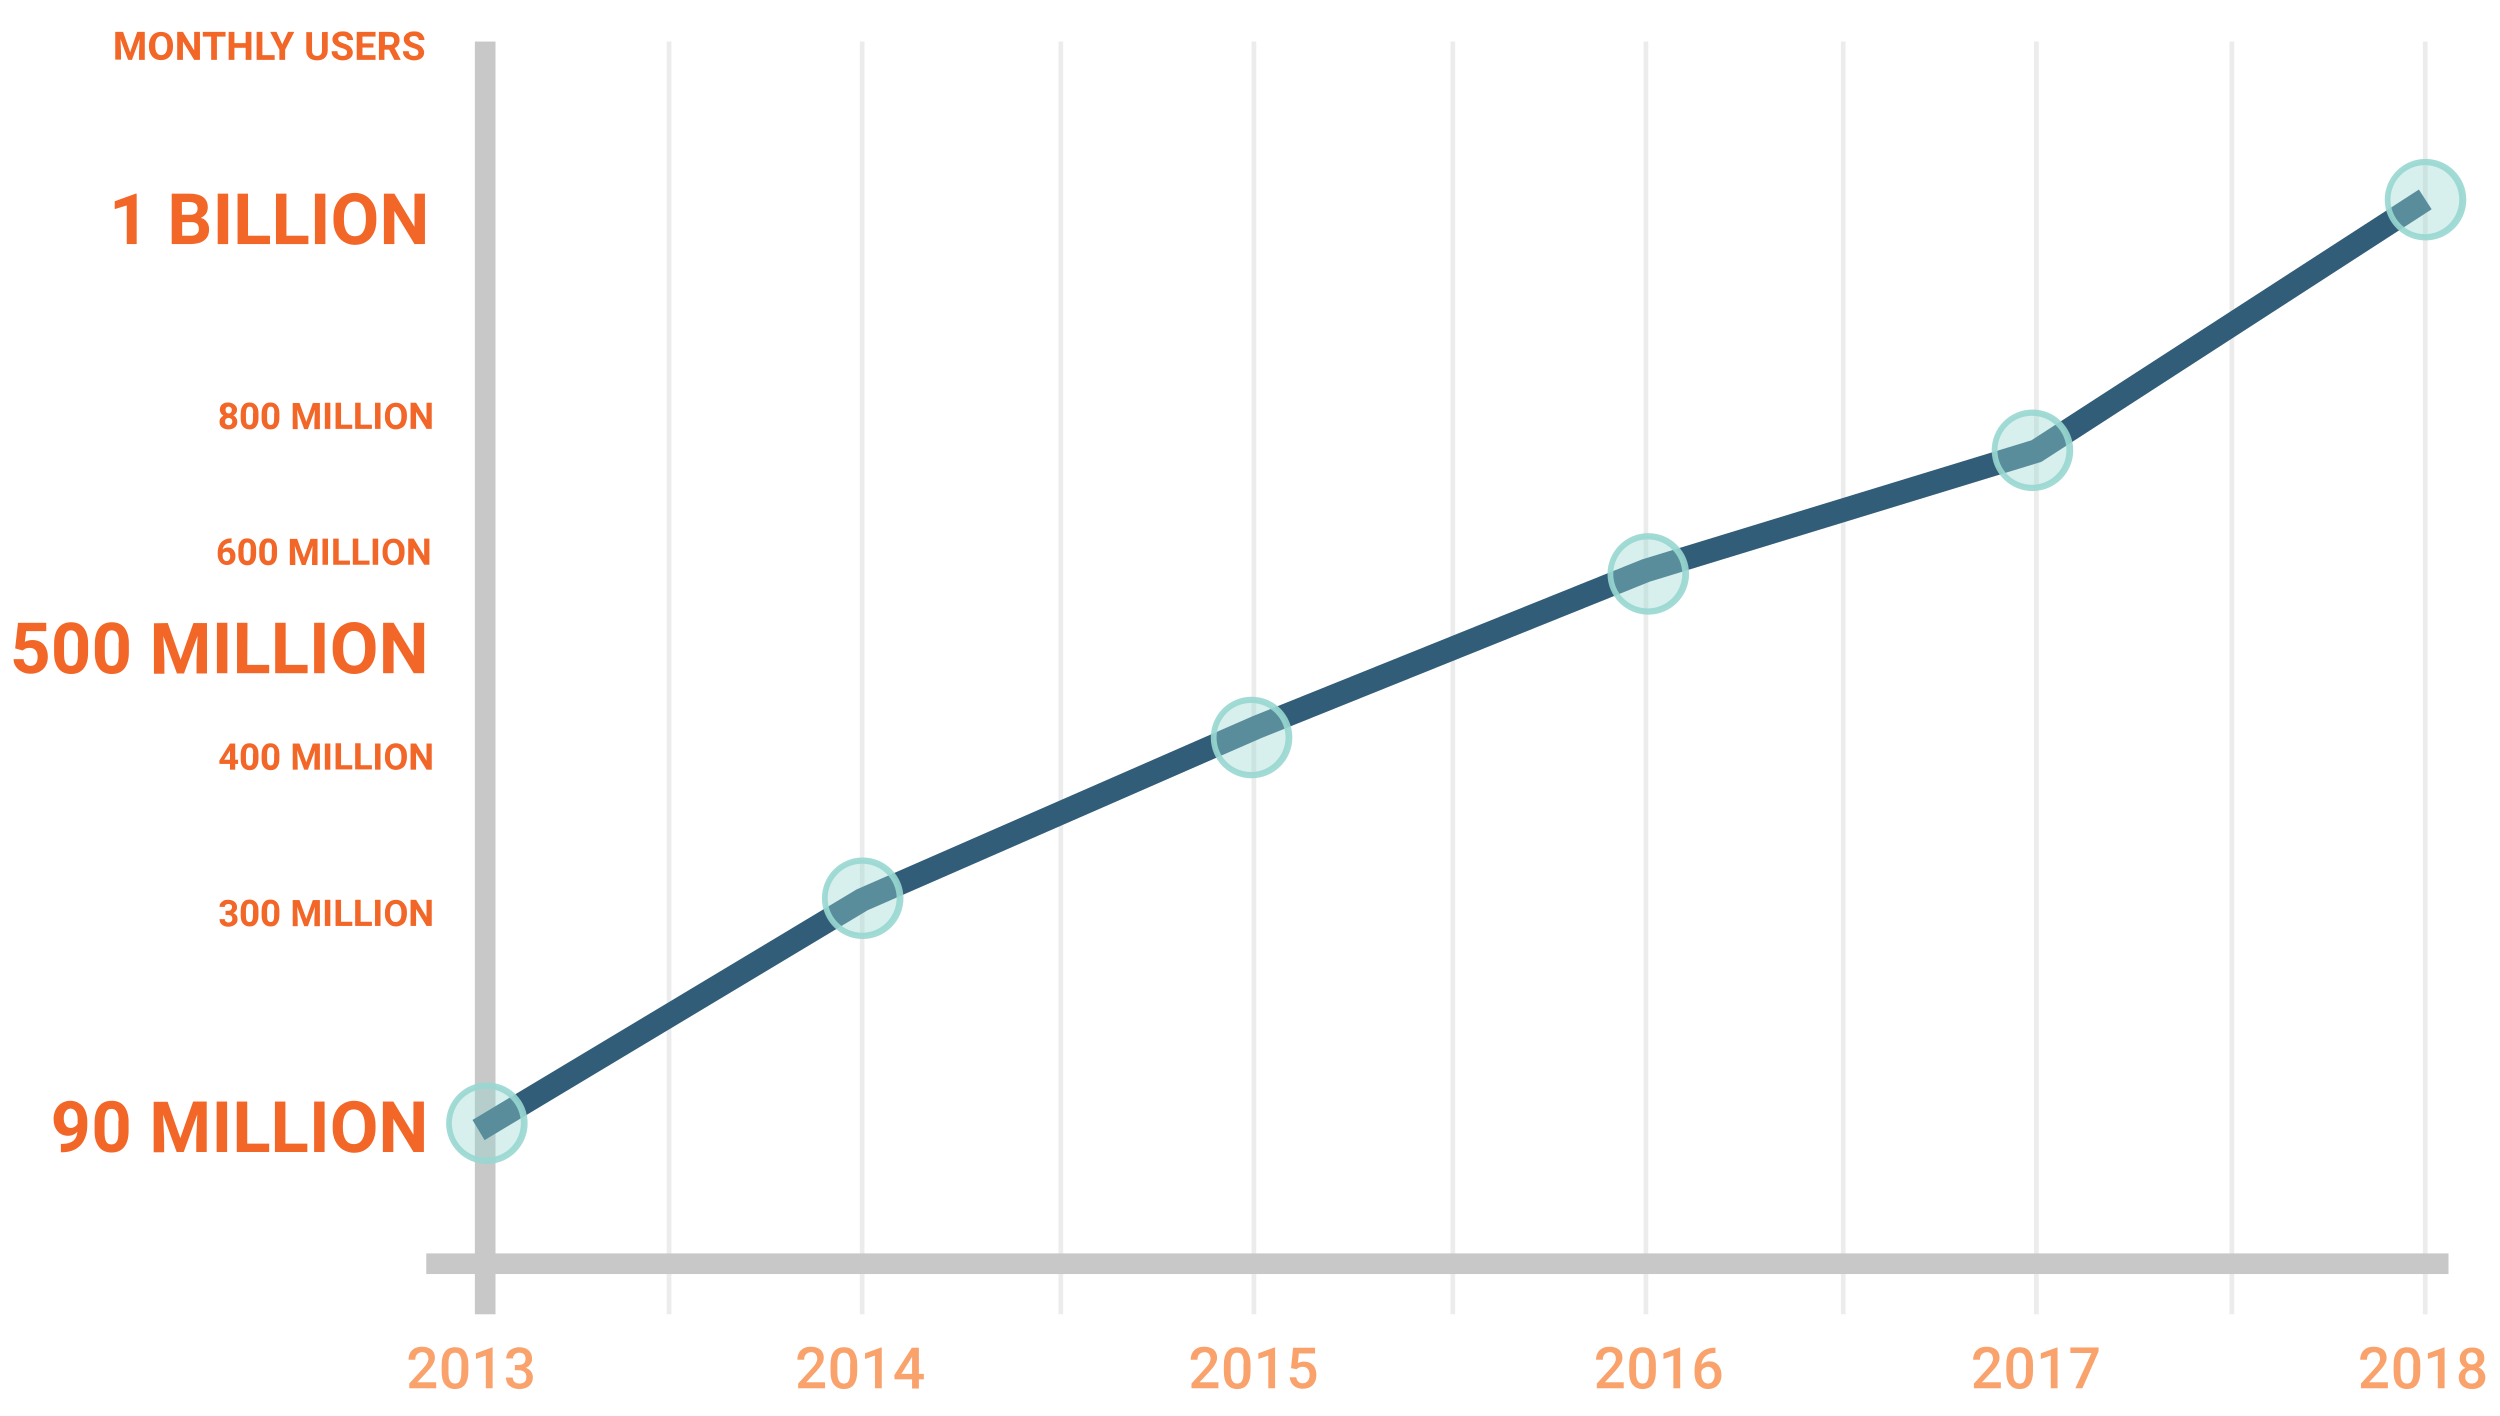 <?xml version="1.0" encoding="utf-8"?>
<!-- Generator: Adobe Illustrator 22.1.0, SVG Export Plug-In . SVG Version: 6.00 Build 0)  -->
<svg version="1.1" id="graph" xmlns="http://www.w3.org/2000/svg" xmlns:xlink="http://www.w3.org/1999/xlink" x="0px" y="0px"
	 viewBox="0 0 956.6 542" enable-background="new 0 0 956.6 542" xml:space="preserve">
<g id="outlines">
	<rect x="181.7" y="15.9" fill="#C8C8C8" width="7.9" height="487"/>
	<rect x="329" y="15.9" opacity="0.35" fill="#C8C8C8" enable-background="new    " width="1.8" height="487"/>
	<rect x="478.9" y="15.9" opacity="0.35" fill="#C8C8C8" enable-background="new    " width="1.8" height="487"/>
	<rect x="628.9" y="15.9" opacity="0.35" fill="#C8C8C8" enable-background="new    " width="1.8" height="487"/>
	<rect x="778.3" y="15.9" opacity="0.35" fill="#C8C8C8" enable-background="new    " width="1.8" height="487"/>
	<rect x="927.1" y="15.9" opacity="0.35" fill="#C8C8C8" enable-background="new    " width="1.8" height="487"/>
	<rect x="255.1" y="15.9" opacity="0.35" fill="#C8C8C8" enable-background="new    " width="1.8" height="487"/>
	<rect x="405" y="15.9" opacity="0.35" fill="#C8C8C8" enable-background="new    " width="1.8" height="487"/>
	<rect x="555" y="15.9" opacity="0.35" fill="#C8C8C8" enable-background="new    " width="1.8" height="487"/>
	<rect x="704.4" y="15.9" opacity="0.35" fill="#C8C8C8" enable-background="new    " width="1.8" height="487"/>
	<rect x="853.1" y="15.9" opacity="0.35" fill="#C8C8C8" enable-background="new    " width="1.8" height="487"/>
	<rect x="163.1" y="479.6" fill="#C8C8C8" width="773.8" height="7.9"/>
</g>
<g id="xaxis">
	<g>
		<path fill="#F9A26C" d="M167.1,531.2h-10.5v-1.8l5.2-5.7c0.7-0.8,1.3-1.5,1.6-2.1s0.5-1.1,0.5-1.7c0-0.7-0.2-1.3-0.6-1.8
			c-0.4-0.5-1-0.7-1.7-0.7c-0.8,0-1.5,0.3-2,0.8s-0.7,1.2-0.7,2.1h-2.6c0-0.9,0.2-1.8,0.6-2.6c0.4-0.8,1-1.3,1.8-1.8
			c0.8-0.4,1.7-0.6,2.8-0.6c1.5,0,2.7,0.4,3.6,1.1c0.9,0.8,1.3,1.8,1.3,3.1c0,0.8-0.2,1.6-0.7,2.4c-0.4,0.9-1.2,1.8-2.2,2.9
			l-3.8,4.1h7.2v2.3H167.1z"/>
		<path fill="#F9A26C" d="M179.2,524.7c0,2.2-0.4,3.9-1.3,5.1c-0.8,1.1-2.1,1.7-3.8,1.7s-2.9-0.6-3.8-1.7c-0.9-1.1-1.3-2.7-1.3-4.9
			v-2.7c0-2.2,0.4-3.9,1.3-5c0.8-1.1,2.1-1.7,3.8-1.7s3,0.5,3.8,1.6s1.3,2.7,1.3,4.9V524.7z M176.6,521.8c0-1.5-0.2-2.5-0.6-3.2
			c-0.4-0.7-1-1-1.9-1c-0.8,0-1.5,0.3-1.9,1c-0.4,0.6-0.6,1.7-0.6,3v3.5c0,1.5,0.2,2.5,0.6,3.2c0.4,0.7,1,1.1,1.9,1.1
			c0.8,0,1.5-0.3,1.8-1c0.4-0.7,0.6-1.7,0.6-3.1L176.6,521.8L176.6,521.8z"/>
		<path fill="#F9A26C" d="M188.5,531.2h-2.6v-12.5l-3.8,1.3v-2.2l6.1-2.2h0.3V531.2z"/>
		<path fill="#F9A26C" d="M196.9,522.3h1.6c0.8,0,1.4-0.2,1.9-0.6c0.5-0.4,0.7-1,0.7-1.8c0-0.7-0.2-1.3-0.6-1.7
			c-0.4-0.4-1-0.6-1.8-0.6c-0.7,0-1.3,0.2-1.7,0.6c-0.4,0.4-0.7,0.9-0.7,1.6h-2.6c0-0.8,0.2-1.5,0.6-2.2c0.4-0.7,1-1.2,1.8-1.5
			c0.8-0.4,1.6-0.6,2.5-0.6c1.6,0,2.8,0.4,3.7,1.2s1.3,1.9,1.3,3.3c0,0.7-0.2,1.4-0.7,2c-0.4,0.6-1,1.1-1.7,1.4
			c0.9,0.3,1.5,0.8,2,1.4c0.4,0.6,0.7,1.4,0.7,2.2c0,1.4-0.5,2.5-1.4,3.3c-1,0.8-2.2,1.2-3.8,1.2c-1.5,0-2.7-0.4-3.7-1.2
			s-1.4-1.9-1.4-3.2h2.6c0,0.7,0.2,1.2,0.7,1.7c0.5,0.4,1.1,0.6,1.9,0.6c0.8,0,1.4-0.2,1.9-0.6c0.5-0.4,0.7-1,0.7-1.9
			c0-0.8-0.2-1.5-0.7-1.9s-1.2-0.7-2.2-0.7H197v-2H196.9z"/>
	</g>
	<g>
		<path fill="#F9A26C" d="M315.9,531.2h-10.5v-1.8l5.2-5.7c0.7-0.8,1.3-1.5,1.6-2.1c0.3-0.6,0.5-1.1,0.5-1.7c0-0.7-0.2-1.3-0.6-1.8
			s-1-0.7-1.7-0.7c-0.8,0-1.5,0.3-2,0.8s-0.7,1.2-0.7,2.1h-2.6c0-0.9,0.2-1.8,0.6-2.6s1-1.3,1.8-1.8c0.8-0.4,1.7-0.6,2.8-0.6
			c1.5,0,2.7,0.4,3.6,1.1c0.9,0.8,1.3,1.8,1.3,3.1c0,0.8-0.2,1.6-0.7,2.4s-1.2,1.8-2.2,2.9l-3.8,4.1h7.2v2.3H315.9z"/>
		<path fill="#F9A26C" d="M328,524.7c0,2.2-0.4,3.9-1.3,5.1c-0.8,1.1-2.1,1.7-3.8,1.7c-1.7,0-2.9-0.6-3.8-1.7
			c-0.9-1.1-1.3-2.7-1.3-4.9v-2.7c0-2.2,0.4-3.9,1.3-5c0.8-1.1,2.1-1.7,3.8-1.7c1.7,0,3,0.5,3.8,1.6s1.3,2.7,1.3,4.9V524.7z
			 M325.4,521.8c0-1.5-0.2-2.5-0.6-3.2s-1-1-1.9-1c-0.8,0-1.5,0.3-1.9,1c-0.4,0.6-0.6,1.7-0.6,3v3.5c0,1.5,0.2,2.5,0.6,3.2
			s1,1.1,1.9,1.1c0.8,0,1.5-0.3,1.8-1c0.4-0.7,0.6-1.7,0.6-3.1v-3.5H325.4z"/>
		<path fill="#F9A26C" d="M337.4,531.2h-2.6v-12.5L331,520v-2.2l6.1-2.2h0.3V531.2z"/>
		<path fill="#F9A26C" d="M351.6,525.7h1.9v2.1h-1.9v3.5H349v-3.5h-6.7l-0.1-1.6l6.7-10.5h2.7V525.7z M344.9,525.7h4.1v-6.5
			l-0.2,0.3L344.9,525.7z"/>
	</g>
	<g>
		<path fill="#F9A26C" d="M466.4,531.2h-10.5v-1.8l5.2-5.7c0.7-0.8,1.3-1.5,1.6-2.1c0.3-0.6,0.5-1.1,0.5-1.7c0-0.7-0.2-1.3-0.6-1.8
			s-1-0.7-1.7-0.7c-0.8,0-1.5,0.3-2,0.8s-0.7,1.2-0.7,2.1h-2.6c0-0.9,0.2-1.8,0.6-2.6s1-1.3,1.8-1.8c0.8-0.4,1.7-0.6,2.8-0.6
			c1.5,0,2.7,0.4,3.6,1.1c0.9,0.8,1.3,1.8,1.3,3.1c0,0.8-0.2,1.6-0.7,2.4c-0.4,0.9-1.2,1.8-2.2,2.9l-3.8,4.1h7.2v2.3H466.4z"/>
		<path fill="#F9A26C" d="M478.5,524.7c0,2.2-0.4,3.9-1.3,5.1c-0.8,1.1-2.1,1.7-3.8,1.7c-1.7,0-2.9-0.6-3.8-1.7
			c-0.9-1.1-1.3-2.7-1.3-4.9v-2.7c0-2.2,0.4-3.9,1.3-5c0.8-1.1,2.1-1.7,3.8-1.7c1.7,0,3,0.5,3.8,1.6s1.3,2.7,1.3,4.9V524.7z
			 M475.9,521.8c0-1.5-0.2-2.5-0.6-3.2s-1-1-1.9-1c-0.8,0-1.5,0.3-1.9,1c-0.4,0.6-0.6,1.7-0.6,3v3.5c0,1.5,0.2,2.5,0.6,3.2
			s1,1.1,1.9,1.1c0.8,0,1.5-0.3,1.8-1c0.4-0.7,0.6-1.7,0.6-3.1v-3.5H475.9z"/>
		<path fill="#F9A26C" d="M487.9,531.2h-2.6v-12.5l-3.8,1.3v-2.2l6.1-2.2h0.3V531.2z"/>
		<path fill="#F9A26C" d="M494,523.5l0.8-7.8h8.4v2.2H497l-0.4,3.7c0.7-0.4,1.5-0.6,2.4-0.6c1.5,0,2.6,0.5,3.5,1.4
			c0.8,0.9,1.2,2.2,1.2,3.8s-0.5,2.8-1.4,3.8c-0.9,0.9-2.2,1.4-3.8,1.4c-1.4,0-2.6-0.4-3.5-1.2s-1.4-1.9-1.5-3.2h2.5
			c0.1,0.8,0.4,1.3,0.8,1.7s1,0.6,1.7,0.6c0.8,0,1.4-0.3,1.9-0.9s0.7-1.3,0.7-2.3c0-0.9-0.2-1.7-0.7-2.3s-1.2-0.8-2-0.8
			c-0.5,0-0.9,0.1-1.2,0.2c-0.3,0.1-0.7,0.4-1.1,0.7L494,523.5z"/>
	</g>
	<g>
		<path fill="#F9A26C" d="M621.4,531.2H611v-1.8l5.2-5.7c0.7-0.8,1.3-1.5,1.6-2.1s0.5-1.1,0.5-1.7c0-0.7-0.2-1.3-0.6-1.8
			c-0.4-0.5-1-0.7-1.7-0.7c-0.8,0-1.5,0.3-2,0.8s-0.7,1.2-0.7,2.1h-2.6c0-0.9,0.2-1.8,0.6-2.6c0.4-0.8,1-1.3,1.8-1.8
			c0.8-0.4,1.7-0.6,2.8-0.6c1.5,0,2.7,0.4,3.6,1.1c0.9,0.8,1.3,1.8,1.3,3.1c0,0.8-0.2,1.6-0.7,2.4s-1.2,1.8-2.2,2.9l-3.8,4.1h7.2
			v2.3H621.4z"/>
		<path fill="#F9A26C" d="M633.6,524.7c0,2.2-0.4,3.9-1.3,5.1c-0.8,1.1-2.1,1.7-3.8,1.7s-2.9-0.6-3.8-1.7c-0.9-1.1-1.3-2.7-1.3-4.9
			v-2.7c0-2.2,0.4-3.9,1.3-5c0.8-1.1,2.1-1.7,3.8-1.7s3,0.5,3.8,1.6s1.3,2.7,1.3,4.9V524.7z M631,521.8c0-1.5-0.2-2.5-0.6-3.2
			c-0.4-0.7-1-1-1.9-1c-0.8,0-1.5,0.3-1.9,1c-0.4,0.6-0.6,1.7-0.6,3v3.5c0,1.5,0.2,2.5,0.6,3.2c0.4,0.7,1,1.1,1.9,1.1
			c0.8,0,1.5-0.3,1.8-1c0.4-0.7,0.6-1.7,0.6-3.1v-3.5H631z"/>
		<path fill="#F9A26C" d="M642.9,531.2h-2.6v-12.5l-3.8,1.3v-2.2l6.1-2.2h0.3V531.2z"/>
		<path fill="#F9A26C" d="M656.4,515.6v2.1h-0.3c-1.5,0-2.6,0.4-3.5,1.2s-1.4,1.9-1.6,3.3c0.8-0.9,1.9-1.3,3.2-1.3
			c1.4,0,2.5,0.5,3.3,1.5s1.2,2.2,1.2,3.8s-0.5,2.9-1.4,3.8c-0.9,1-2.2,1.5-3.7,1.5c-1.6,0-2.8-0.6-3.8-1.7c-1-1.1-1.4-2.7-1.4-4.5
			v-0.9c0-2.7,0.7-4.9,2-6.4s3.2-2.3,5.7-2.3L656.4,515.6L656.4,515.6z M653.6,523c-0.6,0-1.1,0.2-1.6,0.5s-0.8,0.7-1,1.3v0.8
			c0,1.2,0.2,2.1,0.7,2.8s1.1,1,1.9,1s1.4-0.3,1.8-0.9c0.4-0.6,0.7-1.3,0.7-2.3s-0.2-1.7-0.7-2.3C655,523.3,654.3,523,653.6,523z"/>
	</g>
	<g>
		<path fill="#F9A26C" d="M765.8,531.2h-10.5v-1.8l5.2-5.7c0.7-0.8,1.3-1.5,1.6-2.1s0.5-1.1,0.5-1.7c0-0.7-0.2-1.3-0.6-1.8
			c-0.4-0.5-1-0.7-1.7-0.7c-0.8,0-1.5,0.3-2,0.8s-0.7,1.2-0.7,2.1H755c0-0.9,0.2-1.8,0.6-2.6c0.4-0.8,1-1.3,1.8-1.8
			c0.8-0.4,1.7-0.6,2.8-0.6c1.5,0,2.7,0.4,3.6,1.1c0.9,0.8,1.3,1.8,1.3,3.1c0,0.8-0.2,1.6-0.7,2.4c-0.4,0.9-1.2,1.8-2.2,2.9
			l-3.8,4.1h7.2v2.3H765.8z"/>
		<path fill="#F9A26C" d="M777.9,524.7c0,2.2-0.4,3.9-1.3,5.1c-0.8,1.1-2.1,1.7-3.8,1.7s-2.9-0.6-3.8-1.7c-0.9-1.1-1.3-2.7-1.3-4.9
			v-2.7c0-2.2,0.4-3.9,1.3-5c0.8-1.1,2.1-1.7,3.8-1.7s3,0.5,3.8,1.6s1.3,2.7,1.3,4.9V524.7z M775.3,521.8c0-1.5-0.2-2.5-0.6-3.2
			c-0.4-0.7-1-1-1.9-1c-0.8,0-1.5,0.3-1.9,1c-0.4,0.6-0.6,1.7-0.6,3v3.5c0,1.5,0.2,2.5,0.6,3.2c0.4,0.7,1,1.1,1.9,1.1
			c0.8,0,1.5-0.3,1.8-1c0.4-0.7,0.6-1.7,0.6-3.1v-3.5H775.3z"/>
		<path fill="#F9A26C" d="M787.3,531.2h-2.6v-12.5l-3.8,1.3v-2.2l6.1-2.2h0.3V531.2z"/>
		<path fill="#F9A26C" d="M803,517.1l-6.2,14.1h-2.7l6.2-13.5h-8.1v-2.1H803V517.1z"/>
	</g>
	<g>
		<path fill="#F9A26C" d="M913.9,531.2h-10.5v-1.8l5.2-5.7c0.7-0.8,1.3-1.5,1.6-2.1s0.5-1.1,0.5-1.7c0-0.7-0.2-1.3-0.6-1.8
			c-0.4-0.5-1-0.7-1.7-0.7c-0.8,0-1.5,0.3-2,0.8s-0.7,1.2-0.7,2.1h-2.6c0-0.9,0.2-1.8,0.6-2.6c0.4-0.8,1-1.3,1.8-1.8
			c0.8-0.4,1.7-0.6,2.8-0.6c1.5,0,2.7,0.4,3.6,1.1c0.9,0.8,1.3,1.8,1.3,3.1c0,0.8-0.2,1.6-0.7,2.4c-0.4,0.9-1.2,1.8-2.2,2.9
			l-3.8,4.1h7.2v2.3H913.9z"/>
		<path fill="#F9A26C" d="M926.1,524.7c0,2.2-0.4,3.9-1.3,5.1c-0.8,1.1-2.1,1.7-3.8,1.7s-2.9-0.6-3.8-1.7c-0.9-1.1-1.3-2.7-1.3-4.9
			v-2.7c0-2.2,0.4-3.9,1.3-5c0.8-1.1,2.1-1.7,3.8-1.7s3,0.5,3.8,1.6s1.3,2.7,1.3,4.9V524.7z M923.5,521.8c0-1.5-0.2-2.5-0.6-3.2
			c-0.4-0.7-1-1-1.9-1c-0.8,0-1.5,0.3-1.9,1c-0.4,0.6-0.6,1.7-0.6,3v3.5c0,1.5,0.2,2.5,0.6,3.2c0.4,0.7,1,1.1,1.9,1.1
			c0.8,0,1.5-0.3,1.8-1c0.4-0.7,0.6-1.7,0.6-3.1v-3.5H923.5z"/>
		<path fill="#F9A26C" d="M935.4,531.2h-2.6v-12.5L929,520v-2.2l6.1-2.2h0.3L935.4,531.2L935.4,531.2z"/>
		<path fill="#F9A26C" d="M950.6,519.8c0,0.8-0.2,1.4-0.6,2c-0.4,0.6-0.9,1.1-1.6,1.4c0.8,0.4,1.4,0.9,1.9,1.6
			c0.4,0.7,0.7,1.4,0.7,2.2c0,1.4-0.5,2.5-1.4,3.3s-2.2,1.2-3.7,1.2s-2.8-0.4-3.7-1.2s-1.4-1.9-1.4-3.2c0-0.8,0.2-1.6,0.7-2.2
			c0.4-0.7,1.1-1.2,1.9-1.5c-0.7-0.3-1.2-0.8-1.6-1.4c-0.4-0.6-0.6-1.3-0.6-2c0-1.3,0.4-2.4,1.3-3.2c0.9-0.8,2-1.2,3.5-1.2
			s2.6,0.4,3.5,1.2C950.2,517.4,950.6,518.4,950.6,519.8z M948.3,526.9c0-0.8-0.2-1.4-0.7-1.9s-1.1-0.7-1.8-0.7
			c-0.8,0-1.4,0.2-1.8,0.7c-0.5,0.5-0.7,1.1-0.7,1.9c0,0.8,0.2,1.4,0.7,1.8c0.4,0.5,1.1,0.7,1.8,0.7s1.4-0.2,1.8-0.7
			C948.1,528.3,948.3,527.6,948.3,526.9z M948,519.9c0-0.7-0.2-1.2-0.6-1.7c-0.4-0.4-0.9-0.7-1.6-0.7c-0.7,0-1.2,0.2-1.6,0.6
			c-0.4,0.4-0.6,1-0.6,1.7s0.2,1.3,0.6,1.7c0.4,0.4,0.9,0.6,1.6,0.6c0.7,0,1.2-0.2,1.6-0.6C947.8,521.1,948,520.6,948,519.9z"/>
	</g>
</g>
<g id="yaxis">
	<g id="_x39_0text">
		<path fill="#F26627" d="M29.6,433.1c-1,1-2.2,1.5-3.5,1.5c-1.7,0-3.1-0.6-4.1-1.8c-1-1.2-1.5-2.7-1.5-4.7c0-1.3,0.3-2.4,0.8-3.5
			c0.6-1.1,1.3-1.9,2.3-2.5s2.1-0.9,3.3-0.9c1.3,0,2.4,0.3,3.4,1c1,0.6,1.8,1.5,2.3,2.7s0.8,2.6,0.8,4.1v1.4c0,3.2-0.8,5.7-2.4,7.6
			c-1.6,1.8-3.9,2.8-6.8,2.9h-0.9v-3.2h0.8C27.6,437.6,29.4,436.1,29.6,433.1z M27.1,431.6c0.6,0,1.1-0.2,1.6-0.5
			c0.4-0.3,0.8-0.7,1-1.2v-1.6c0-1.3-0.2-2.3-0.7-3s-1.2-1.1-2-1.1s-1.4,0.4-1.9,1.1s-0.7,1.6-0.7,2.6c0,1.1,0.2,1.9,0.7,2.6
			C25.5,431.3,26.2,431.6,27.1,431.6z"/>
		<path fill="#F26627" d="M49.2,432.8c0,2.7-0.6,4.7-1.7,6.1c-1.1,1.4-2.7,2.1-4.8,2.1s-3.7-0.7-4.8-2.1s-1.7-3.4-1.7-6v-3.5
			c0-2.7,0.6-4.7,1.7-6.1c1.1-1.4,2.7-2.1,4.8-2.1s3.7,0.7,4.8,2.1s1.7,3.4,1.7,5.9V432.8z M45.4,428.9c0-1.6-0.2-2.8-0.7-3.5
			c-0.4-0.7-1.1-1.1-2-1.1s-1.6,0.3-2,1s-0.7,1.8-0.7,3.3v4.7c0,1.6,0.2,2.7,0.6,3.5c0.4,0.8,1.1,1.1,2.1,1.1c0.9,0,1.6-0.4,2-1.1
			s0.6-1.9,0.6-3.4v-4.5H45.4z"/>
		<path fill="#F26627" d="M64.1,421.5l4.9,14l4.9-14h5.2v19.3h-4v-5.3l0.4-9.1l-5.2,14.4h-2.7l-5.2-14.3l0.4,9.1v5.3h-4v-19.3h5.3
			V421.5z"/>
		<path fill="#F26627" d="M86.9,440.8h-4v-19.3h4V440.8z"/>
		<path fill="#F26627" d="M94.6,437.6h8.4v3.2H90.6v-19.3h4V437.6z"/>
		<path fill="#F26627" d="M109.2,437.6h8.4v3.2h-12.4v-19.3h4V437.6z"/>
		<path fill="#F26627" d="M124.2,440.8h-4v-19.3h4V440.8z"/>
		<path fill="#F26627" d="M143.7,431.6c0,1.9-0.3,3.6-1,5s-1.6,2.5-2.9,3.3c-1.2,0.8-2.7,1.2-4.3,1.2s-3-0.4-4.3-1.2
			c-1.3-0.8-2.2-1.9-2.9-3.3s-1-3.1-1-4.9v-1c0-1.9,0.3-3.6,1-5s1.6-2.6,2.9-3.3c1.2-0.8,2.7-1.2,4.3-1.2s3,0.4,4.3,1.2
			c1.2,0.8,2.2,1.9,2.9,3.3s1,3.1,1,5V431.6z M139.6,430.7c0-2-0.4-3.6-1.1-4.6c-0.7-1.1-1.8-1.6-3.1-1.6s-2.4,0.5-3.1,1.6
			c-0.7,1-1.1,2.6-1.1,4.6v0.9c0,2,0.4,3.5,1.1,4.6c0.7,1.1,1.8,1.6,3.1,1.6s2.4-0.5,3.1-1.6c0.7-1,1.1-2.6,1.1-4.6V430.7z"/>
		<path fill="#F26627" d="M162.2,440.8h-4l-7.7-12.7v12.7h-4v-19.3h4l7.7,12.7v-12.7h4V440.8z"/>
	</g>
	<g>
		<path fill="#F26627" d="M5.8,248.1l1.1-9.8h10.8v3.2H10l-0.5,4.1c0.9-0.5,1.9-0.7,2.9-0.7c1.8,0,3.3,0.6,4.3,1.7
			c1,1.1,1.6,2.7,1.6,4.8c0,1.2-0.3,2.4-0.8,3.3c-0.5,1-1.3,1.7-2.3,2.3c-1,0.5-2.1,0.8-3.5,0.8c-1.2,0-2.2-0.2-3.2-0.7
			s-1.8-1.1-2.4-2s-0.9-1.8-0.9-2.9H9c0.1,0.8,0.4,1.4,0.8,1.9c0.5,0.4,1.1,0.7,1.9,0.7c0.9,0,1.5-0.3,2-0.9
			c0.5-0.6,0.7-1.5,0.7-2.6s-0.3-1.9-0.8-2.5s-1.3-0.9-2.3-0.9c-0.9,0-1.6,0.2-2.2,0.7l-0.4,0.3L5.8,248.1z"/>
		<path fill="#F26627" d="M33.7,249.7c0,2.7-0.6,4.7-1.7,6.1c-1.1,1.4-2.7,2.1-4.8,2.1s-3.7-0.7-4.8-2.1c-1.1-1.4-1.7-3.4-1.7-6
			v-3.5c0-2.7,0.6-4.7,1.7-6.1c1.1-1.4,2.7-2.1,4.8-2.1s3.7,0.7,4.8,2.1c1.1,1.4,1.7,3.4,1.7,5.9V249.7z M29.9,245.8
			c0-1.6-0.2-2.8-0.7-3.5c-0.4-0.7-1.1-1.1-2-1.1s-1.6,0.3-2,1s-0.7,1.8-0.7,3.3v4.7c0,1.6,0.2,2.7,0.6,3.5s1.1,1.1,2.1,1.1
			c0.9,0,1.6-0.4,2-1.1c0.4-0.7,0.6-1.9,0.6-3.4v-4.5H29.9z"/>
		<path fill="#F26627" d="M49.3,249.7c0,2.7-0.6,4.7-1.7,6.1c-1.1,1.4-2.7,2.1-4.8,2.1s-3.7-0.7-4.8-2.1s-1.7-3.4-1.7-6v-3.5
			c0-2.7,0.6-4.7,1.7-6.1c1.1-1.4,2.7-2.1,4.8-2.1s3.7,0.7,4.8,2.1c1.1,1.4,1.7,3.4,1.7,5.9V249.7z M45.5,245.8
			c0-1.6-0.2-2.8-0.7-3.5c-0.4-0.7-1.1-1.1-2-1.1s-1.6,0.3-2,1s-0.7,1.8-0.7,3.3v4.7c0,1.6,0.2,2.7,0.6,3.5c0.4,0.8,1.1,1.1,2.1,1.1
			c0.9,0,1.6-0.4,2-1.1c0.4-0.7,0.6-1.9,0.6-3.4v-4.5H45.5z"/>
		<path fill="#F26627" d="M64.2,238.4l4.9,14l4.9-14h5.2v19.3h-4v-5.3l0.4-9.1l-5.2,14.4h-2.7l-5.2-14.3l0.4,9.1v5.3h-4v-19.3
			L64.2,238.4L64.2,238.4z"/>
		<path fill="#F26627" d="M87,257.6h-4v-19.3h4V257.6z"/>
		<path fill="#F26627" d="M94.6,254.4h8.4v3.2H90.7v-19.3h4L94.6,254.4L94.6,254.4z"/>
		<path fill="#F26627" d="M109.3,254.4h8.4v3.2h-12.4v-19.3h4V254.4z"/>
		<path fill="#F26627" d="M124.2,257.6h-4v-19.3h4V257.6z"/>
		<path fill="#F26627" d="M143.7,248.4c0,1.9-0.3,3.6-1,5s-1.6,2.5-2.9,3.3c-1.2,0.8-2.7,1.2-4.3,1.2s-3-0.4-4.3-1.2
			c-1.3-0.8-2.2-1.9-2.9-3.3c-0.7-1.4-1-3.1-1-4.9v-1c0-1.9,0.3-3.6,1-5s1.6-2.6,2.9-3.3c1.2-0.8,2.7-1.2,4.3-1.2s3,0.4,4.3,1.2
			c1.2,0.8,2.2,1.9,2.9,3.3c0.7,1.4,1,3.1,1,5V248.4z M139.7,247.6c0-2-0.4-3.6-1.1-4.6c-0.7-1-1.8-1.6-3.1-1.6s-2.4,0.5-3.1,1.6
			c-0.7,1-1.1,2.6-1.1,4.6v0.9c0,2,0.4,3.5,1.1,4.6c0.7,1.1,1.8,1.6,3.1,1.6s2.4-0.5,3.1-1.6c0.7-1,1.1-2.6,1.1-4.6V247.6z"/>
		<path fill="#F26627" d="M162.3,257.6h-4l-7.7-12.7v12.7h-4v-19.3h4l7.7,12.7v-12.7h4V257.6z"/>
	</g>
	<g id="billiontext">
		<path fill="#F26627" d="M52.3,93.4h-3.8V78.6L43.9,80v-3l8-2.9h0.4C52.3,74.1,52.3,93.4,52.3,93.4z"/>
		<path fill="#F26627" d="M65.7,93.4V74.1h6.7c2.3,0,4.1,0.4,5.3,1.3c1.2,0.9,1.8,2.2,1.8,3.9c0,0.9-0.2,1.8-0.7,2.5s-1.2,1.2-2,1.6
			c1,0.2,1.8,0.7,2.3,1.5c0.6,0.7,0.9,1.7,0.9,2.8c0,1.9-0.6,3.3-1.8,4.2c-1.2,1-2.9,1.4-5.1,1.5H65.7z M69.7,82.2h2.9
			c2,0,3-0.8,3-2.4c0-0.9-0.3-1.5-0.8-1.9s-1.3-0.6-2.4-0.6h-2.8v4.9H69.7z M69.7,85v5.2h3.4c0.9,0,1.7-0.2,2.2-0.7
			c0.5-0.4,0.8-1.1,0.8-1.8c0-1.8-0.9-2.7-2.7-2.7H69.7z"/>
		<path fill="#F26627" d="M87.3,93.4h-4V74.1h4V93.4z"/>
		<path fill="#F26627" d="M94.9,90.2h8.4v3.2H90.9V74.1h4V90.2z"/>
		<path fill="#F26627" d="M109.6,90.2h8.4v3.2h-12.4V74.1h4V90.2z"/>
		<path fill="#F26627" d="M124.5,93.4h-4V74.1h4V93.4z"/>
		<path fill="#F26627" d="M144,84.2c0,1.9-0.3,3.6-1,5s-1.6,2.5-2.9,3.3c-1.2,0.8-2.7,1.2-4.3,1.2s-3-0.4-4.3-1.2
			c-1.3-0.8-2.2-1.9-2.9-3.3s-1-3.1-1-4.9v-1c0-1.9,0.3-3.6,1-5s1.6-2.6,2.9-3.3c1.2-0.8,2.7-1.2,4.3-1.2s3,0.4,4.3,1.2
			c1.2,0.8,2.2,1.9,2.9,3.3s1,3.1,1,5V84.2z M140,83.3c0-2-0.4-3.6-1.1-4.6c-0.7-1.1-1.8-1.6-3.1-1.6s-2.4,0.5-3.1,1.6
			c-0.7,1-1.1,2.6-1.1,4.6v0.9c0,2,0.4,3.5,1.1,4.6c0.7,1.1,1.8,1.6,3.1,1.6s2.4-0.5,3.1-1.6c0.7-1,1.1-2.6,1.1-4.6V83.3z"/>
		<path fill="#F26627" d="M162.6,93.4h-4l-7.7-12.7v12.7h-4V74.1h4l7.7,12.7V74.1h4V93.4z"/>
	</g>
	<g>
		<path fill="#F26627" d="M47.1,12.2l2.7,7.8l2.7-7.8h2.9v10.7h-2.2V20l0.2-5.1l-2.9,8H49l-2.9-8l0.2,5v2.9h-2.2V12.2H47.1z"/>
		<path fill="#F26627" d="M66.2,17.8c0,1.1-0.2,2-0.6,2.8S64.7,22,64,22.4c-0.7,0.4-1.5,0.6-2.4,0.6s-1.7-0.2-2.4-0.6
			s-1.2-1-1.6-1.8c-0.4-0.8-0.6-1.7-0.6-2.7v-0.5c0-1.1,0.2-2,0.6-2.8c0.4-0.8,0.9-1.4,1.6-1.8c0.7-0.4,1.5-0.6,2.4-0.6
			s1.7,0.2,2.4,0.6c0.7,0.4,1.2,1,1.6,1.8s0.6,1.7,0.6,2.8V17.8z M64,17.3c0-1.1-0.2-2-0.6-2.6c-0.4-0.6-1-0.9-1.7-0.9
			s-1.3,0.3-1.7,0.9c-0.4,0.6-0.6,1.4-0.6,2.5v0.5c0,1.1,0.2,1.9,0.6,2.5c0.4,0.6,1,0.9,1.7,0.9s1.3-0.3,1.7-0.9s0.6-1.4,0.6-2.5
			V17.3z"/>
		<path fill="#F26627" d="M76.5,22.9h-2.2l-4.3-7v7h-2.2V12.2H70l4.3,7.1v-7.1h2.2V22.9z"/>
		<path fill="#F26627" d="M86.3,14H83v8.9h-2.2V14h-3.2v-1.8h8.7V14z"/>
		<path fill="#F26627" d="M96.2,22.9H94v-4.6h-4.3v4.6h-2.2V12.2h2.2v4.3H94v-4.3h2.2V22.9z"/>
		<path fill="#F26627" d="M100.4,21.1h4.7v1.8h-6.9V12.2h2.2C100.4,12.2,100.4,21.1,100.4,21.1z"/>
		<path fill="#F26627" d="M108,17l2.2-4.8h2.4l-3.5,6.8v3.9h-2.2V19l-3.5-6.8h2.4L108,17z"/>
		<path fill="#F26627" d="M125.4,12.2v7.1c0,1.2-0.4,2.1-1.1,2.8c-0.7,0.7-1.7,1-3,1c-1.2,0-2.2-0.3-3-1c-0.7-0.7-1.1-1.6-1.1-2.7
			v-7.1h2.2v7.1c0,0.7,0.2,1.2,0.5,1.5s0.8,0.5,1.4,0.5c1.2,0,1.9-0.7,1.9-2v-7.1L125.4,12.2L125.4,12.2z"/>
		<path fill="#F26627" d="M132.8,20.1c0-0.4-0.1-0.7-0.4-1c-0.3-0.2-0.8-0.5-1.6-0.7s-1.4-0.5-1.8-0.7c-1.2-0.7-1.8-1.5-1.8-2.7
			c0-0.6,0.2-1.1,0.5-1.5c0.3-0.5,0.8-0.8,1.4-1.1c0.6-0.3,1.3-0.4,2.1-0.4s1.4,0.1,2,0.4c0.6,0.3,1.1,0.7,1.4,1.2
			c0.3,0.5,0.5,1.1,0.5,1.7h-2.2c0-0.5-0.2-0.9-0.5-1.1c-0.3-0.3-0.7-0.4-1.3-0.4c-0.5,0-1,0.1-1.3,0.3s-0.4,0.5-0.4,0.9
			c0,0.3,0.2,0.6,0.5,0.9c0.4,0.2,0.9,0.5,1.5,0.7c1.3,0.4,2.2,0.8,2.7,1.4s0.9,1.3,0.9,2.1c0,0.9-0.4,1.7-1.1,2.2
			c-0.7,0.5-1.6,0.8-2.8,0.8c-0.8,0-1.6-0.2-2.2-0.5c-0.7-0.3-1.2-0.7-1.5-1.2c-0.4-0.5-0.5-1.1-0.5-1.8h2.2c0,1.2,0.7,1.8,2.1,1.8
			c0.5,0,0.9-0.1,1.2-0.3C132.6,20.7,132.8,20.4,132.8,20.1z"/>
		<path fill="#F26627" d="M142.9,18.2h-4.2v2.9h5v1.8h-7.2V12.2h7.2V14h-5v2.6h4.2V18.2z"/>
		<path fill="#F26627" d="M148.9,19h-1.8v3.9H145V12.2h4c1.3,0,2.2,0.3,2.9,0.8c0.7,0.6,1,1.4,1,2.4c0,0.7-0.2,1.3-0.5,1.8
			s-0.8,0.9-1.4,1.2l2.3,4.4v0.1h-2.4L148.9,19z M147.2,17.2h1.8c0.6,0,1-0.1,1.3-0.4s0.5-0.7,0.5-1.2c0-0.5-0.1-0.9-0.4-1.2
			c-0.3-0.3-0.7-0.4-1.3-0.4h-1.8v3.2H147.2z"/>
		<path fill="#F26627" d="M160.1,20.1c0-0.4-0.1-0.7-0.4-1c-0.3-0.2-0.8-0.5-1.6-0.7s-1.4-0.5-1.8-0.7c-1.2-0.7-1.8-1.5-1.8-2.7
			c0-0.6,0.2-1.1,0.5-1.5c0.3-0.5,0.8-0.8,1.4-1.1c0.6-0.3,1.3-0.4,2.1-0.4s1.4,0.1,2,0.4c0.6,0.3,1.1,0.7,1.4,1.2
			c0.3,0.5,0.5,1.1,0.5,1.7h-2.2c0-0.5-0.2-0.9-0.5-1.1c-0.3-0.3-0.7-0.4-1.3-0.4c-0.5,0-1,0.1-1.3,0.3s-0.4,0.5-0.4,0.9
			c0,0.3,0.2,0.6,0.5,0.9c0.4,0.2,0.9,0.5,1.5,0.7c1.3,0.4,2.2,0.8,2.7,1.4s0.9,1.3,0.9,2.1c0,0.9-0.4,1.7-1.1,2.2
			c-0.7,0.5-1.6,0.8-2.8,0.8c-0.8,0-1.6-0.2-2.2-0.5c-0.7-0.3-1.2-0.7-1.5-1.2c-0.4-0.5-0.5-1.1-0.5-1.8h2.2c0,1.2,0.7,1.8,2.1,1.8
			c0.5,0,0.9-0.1,1.2-0.3C160,20.7,160.1,20.4,160.1,20.1z"/>
	</g>
	<g id="addtext">
		<g id="_x33_00text">
			<path fill="#F26627" d="M86.2,348.5h1.1c0.5,0,0.9-0.1,1.1-0.4s0.4-0.6,0.4-1c0-0.4-0.1-0.7-0.4-0.9s-0.6-0.3-1-0.3
				c-0.4,0-0.7,0.1-1,0.3c-0.3,0.2-0.4,0.5-0.4,0.8h-2c0-0.5,0.1-1,0.4-1.4c0.3-0.4,0.7-0.7,1.2-1s1.1-0.3,1.7-0.3
				c1.1,0,1.9,0.3,2.5,0.8c0.6,0.5,0.9,1.2,0.9,2.1c0,0.5-0.1,0.9-0.4,1.3s-0.6,0.7-1.1,0.9c0.6,0.2,1,0.5,1.3,0.9s0.4,0.9,0.4,1.4
				c0,0.9-0.3,1.6-1,2.1s-1.5,0.8-2.6,0.8c-1,0-1.8-0.3-2.4-0.8s-0.9-1.2-0.9-2.1h2c0,0.4,0.1,0.7,0.4,0.9s0.6,0.4,1,0.4
				c0.5,0,0.8-0.1,1.1-0.4c0.3-0.2,0.4-0.6,0.4-1c0-1-0.5-1.5-1.6-1.5h-1V348.5z"/>
			<path fill="#F26627" d="M98.9,350.2c0,1.4-0.3,2.4-0.9,3.2s-1.4,1.1-2.5,1.1c-1.1,0-1.9-0.4-2.5-1.1s-0.9-1.7-0.9-3.1v-1.8
				c0-1.4,0.3-2.4,0.9-3.2s1.4-1.1,2.5-1.1s1.9,0.4,2.5,1.1c0.6,0.7,0.9,1.7,0.9,3.1V350.2z M96.9,348.2c0-0.8-0.1-1.4-0.3-1.8
				s-0.6-0.6-1.1-0.6c-0.5,0-0.8,0.2-1,0.5s-0.3,0.9-0.4,1.7v2.4c0,0.8,0.1,1.4,0.3,1.8s0.6,0.6,1.1,0.6c0.5,0,0.8-0.2,1-0.6
				c0.2-0.4,0.3-1,0.3-1.7V348.2z"/>
			<path fill="#F26627" d="M106.9,350.2c0,1.4-0.3,2.4-0.9,3.2s-1.4,1.1-2.5,1.1c-1.1,0-1.9-0.4-2.5-1.1s-0.9-1.7-0.9-3.1v-1.8
				c0-1.4,0.3-2.4,0.9-3.2s1.4-1.1,2.5-1.1s1.9,0.4,2.5,1.1c0.6,0.7,0.9,1.7,0.9,3.1V350.2z M105,348.2c0-0.8-0.1-1.4-0.3-1.8
				s-0.6-0.6-1.1-0.6c-0.5,0-0.8,0.2-1,0.5s-0.3,0.9-0.4,1.7v2.4c0,0.8,0.1,1.4,0.3,1.8s0.6,0.6,1.1,0.6c0.5,0,0.8-0.2,1-0.6
				c0.2-0.4,0.3-1,0.3-1.7V348.2z"/>
			<path fill="#F26627" d="M114.6,344.4l2.6,7.2l2.5-7.2h2.7v10h-2.1v-2.7l0.2-4.7l-2.7,7.4h-1.4l-2.7-7.4l0.2,4.7v2.7H112v-10
				H114.6z"/>
			<path fill="#F26627" d="M126.4,354.3h-2.1v-10h2.1V354.3z"/>
			<path fill="#F26627" d="M130.4,352.7h4.4v1.6h-6.4v-10h2.1V352.7z"/>
			<path fill="#F26627" d="M137.9,352.7h4.4v1.6h-6.4v-10h2.1V352.7z"/>
			<path fill="#F26627" d="M145.6,354.3h-2.1v-10h2.1V354.3z"/>
			<path fill="#F26627" d="M155.7,349.6c0,1-0.2,1.8-0.5,2.6s-0.8,1.3-1.5,1.7s-1.4,0.6-2.2,0.6c-0.8,0-1.6-0.2-2.2-0.6
				s-1.1-1-1.5-1.7c-0.4-0.7-0.5-1.6-0.5-2.5v-0.5c0-1,0.2-1.8,0.5-2.6c0.4-0.7,0.9-1.3,1.5-1.7c0.6-0.4,1.4-0.6,2.2-0.6
				s1.6,0.2,2.2,0.6c0.6,0.4,1.1,1,1.5,1.7c0.4,0.7,0.5,1.6,0.5,2.6V349.6z M153.6,349.1c0-1-0.2-1.8-0.6-2.4s-0.9-0.8-1.6-0.8
				c-0.7,0-1.2,0.3-1.6,0.8c-0.4,0.5-0.6,1.3-0.6,2.4v0.5c0,1,0.2,1.8,0.6,2.4s0.9,0.8,1.6,0.8c0.7,0,1.2-0.3,1.6-0.8
				c0.4-0.5,0.6-1.3,0.6-2.4V349.1z"/>
			<path fill="#F26627" d="M165.3,354.3h-2.1l-4-6.5v6.5h-2.1v-10h2.1l4,6.6v-6.6h2V354.3z"/>
		</g>
		<g id="_x34_00text">
			<path fill="#F26627" d="M90,290.7h1.1v1.6H90v2.2h-2v-2.2H84l-0.1-1.2l4.1-6.6h2V290.7z M85.8,290.7H88v-3.5l-0.1,0.2L85.8,290.7
				z"/>
			<path fill="#F26627" d="M98.9,290.4c0,1.4-0.3,2.4-0.9,3.2s-1.4,1.1-2.5,1.1c-1.1,0-1.9-0.4-2.5-1.1s-0.9-1.7-0.9-3.1v-1.8
				c0-1.4,0.3-2.4,0.9-3.2s1.4-1.1,2.5-1.1s1.9,0.4,2.5,1.1c0.6,0.7,0.9,1.7,0.9,3.1V290.4z M96.9,288.3c0-0.8-0.1-1.4-0.3-1.8
				S96,286,95.5,286c-0.5,0-0.8,0.2-1,0.5s-0.3,0.9-0.4,1.7v2.4c0,0.8,0.1,1.4,0.3,1.8s0.6,0.6,1.1,0.6c0.5,0,0.8-0.2,1-0.6
				c0.2-0.4,0.3-1,0.3-1.7V288.3z"/>
			<path fill="#F26627" d="M106.9,290.4c0,1.4-0.3,2.4-0.9,3.2s-1.4,1.1-2.5,1.1c-1.1,0-1.9-0.4-2.5-1.1s-0.9-1.7-0.9-3.1v-1.8
				c0-1.4,0.3-2.4,0.9-3.2s1.4-1.1,2.5-1.1s1.9,0.4,2.5,1.1c0.6,0.7,0.9,1.7,0.9,3.1V290.4z M105,288.3c0-0.8-0.1-1.4-0.3-1.8
				s-0.6-0.6-1.1-0.6c-0.5,0-0.8,0.2-1,0.5s-0.3,0.9-0.4,1.7v2.4c0,0.8,0.1,1.4,0.3,1.8s0.6,0.6,1.1,0.6c0.5,0,0.8-0.2,1-0.6
				c0.2-0.4,0.3-1,0.3-1.7V288.3z"/>
			<path fill="#F26627" d="M114.6,284.5l2.6,7.2l2.5-7.2h2.7v10h-2.1v-2.7l0.2-4.7l-2.7,7.4h-1.4l-2.7-7.4l0.2,4.7v2.7H112v-10
				H114.6z"/>
			<path fill="#F26627" d="M126.4,294.5h-2.1v-10h2.1V294.5z"/>
			<path fill="#F26627" d="M130.4,292.8h4.4v1.6h-6.4v-10h2.1V292.8z"/>
			<path fill="#F26627" d="M137.9,292.8h4.4v1.6h-6.4v-10h2.1V292.8z"/>
			<path fill="#F26627" d="M145.6,294.5h-2.1v-10h2.1V294.5z"/>
			<path fill="#F26627" d="M155.7,289.7c0,1-0.2,1.8-0.5,2.6s-0.8,1.3-1.5,1.7s-1.4,0.6-2.2,0.6c-0.8,0-1.6-0.2-2.2-0.6
				s-1.1-1-1.5-1.7c-0.4-0.7-0.5-1.6-0.5-2.5v-0.5c0-1,0.2-1.8,0.5-2.6c0.4-0.7,0.9-1.3,1.5-1.7c0.6-0.4,1.4-0.6,2.2-0.6
				s1.6,0.2,2.2,0.6c0.6,0.4,1.1,1,1.5,1.7c0.4,0.7,0.5,1.6,0.5,2.6V289.7z M153.6,289.3c0-1-0.2-1.8-0.6-2.4s-0.9-0.8-1.6-0.8
				c-0.7,0-1.2,0.3-1.6,0.8c-0.4,0.5-0.6,1.3-0.6,2.4v0.5c0,1,0.2,1.8,0.6,2.4s0.9,0.8,1.6,0.8c0.7,0,1.2-0.3,1.6-0.8
				c0.4-0.5,0.6-1.3,0.6-2.4V289.3z"/>
			<path fill="#F26627" d="M165.3,294.5h-2.1l-4-6.5v6.5h-2.1v-10h2.1l4,6.6v-6.6h2V294.5z"/>
		</g>
		<g id="_x36_00text">
			<path fill="#F26627" d="M88.6,206.1v1.6h-0.2c-0.9,0-1.6,0.2-2.2,0.7s-0.9,1.1-1,1.9c0.5-0.5,1.2-0.8,2-0.8
				c0.9,0,1.6,0.3,2.1,0.9s0.8,1.4,0.8,2.4c0,0.6-0.1,1.2-0.4,1.8s-0.7,0.9-1.2,1.2s-1.1,0.4-1.7,0.4c-1,0-1.9-0.4-2.5-1.1
				s-1-1.7-1-2.9v-0.7c0-1.1,0.2-2,0.6-2.9c0.4-0.8,1-1.5,1.8-1.9c0.8-0.5,1.6-0.7,2.7-0.7H88.6z M86.7,211.1
				c-0.3,0-0.6,0.1-0.9,0.2s-0.5,0.4-0.6,0.7v0.6c0,0.7,0.1,1.2,0.4,1.5c0.3,0.4,0.6,0.6,1.1,0.6c0.4,0,0.8-0.2,1-0.5
				c0.3-0.3,0.4-0.8,0.4-1.3c0-0.5-0.1-1-0.4-1.3S87.1,211.1,86.7,211.1z"/>
			<path fill="#F26627" d="M98,212c0,1.4-0.3,2.4-0.9,3.2s-1.4,1.1-2.5,1.1c-1.1,0-1.9-0.4-2.5-1.1s-0.9-1.7-0.9-3.1v-1.8
				c0-1.4,0.3-2.4,0.9-3.2s1.4-1.1,2.5-1.1s1.9,0.4,2.5,1.1c0.6,0.7,0.9,1.7,0.9,3.1V212z M96,210c0-0.8-0.1-1.4-0.3-1.8
				s-0.6-0.6-1.1-0.6c-0.5,0-0.8,0.2-1,0.5s-0.3,0.9-0.4,1.7v2.4c0,0.8,0.1,1.4,0.3,1.8s0.6,0.6,1.1,0.6c0.5,0,0.8-0.2,1-0.6
				c0.2-0.4,0.3-1,0.3-1.7V210z"/>
			<path fill="#F26627" d="M106,212c0,1.4-0.3,2.4-0.9,3.2s-1.4,1.1-2.5,1.1c-1.1,0-1.9-0.4-2.5-1.1s-0.9-1.7-0.9-3.1v-1.8
				c0-1.4,0.3-2.4,0.9-3.2s1.4-1.1,2.5-1.1s1.9,0.4,2.5,1.1c0.6,0.7,0.9,1.7,0.9,3.1V212z M104.1,210c0-0.8-0.1-1.4-0.3-1.8
				s-0.6-0.6-1.1-0.6c-0.5,0-0.8,0.2-1,0.5s-0.3,0.9-0.4,1.7v2.4c0,0.8,0.1,1.4,0.3,1.8s0.6,0.6,1.1,0.6c0.5,0,0.8-0.2,1-0.6
				c0.2-0.4,0.3-1,0.3-1.7V210z"/>
			<path fill="#F26627" d="M113.7,206.2l2.6,7.2l2.5-7.2h2.7v10h-2.1v-2.7l0.2-4.7l-2.7,7.4h-1.4l-2.7-7.4l0.2,4.7v2.7h-2.1v-10
				H113.7z"/>
			<path fill="#F26627" d="M125.5,216.1h-2.1v-10h2.1V216.1z"/>
			<path fill="#F26627" d="M129.5,214.5h4.4v1.6h-6.4v-10h2.1V214.5z"/>
			<path fill="#F26627" d="M137,214.5h4.4v1.6H135v-10h2.1V214.5z"/>
			<path fill="#F26627" d="M144.7,216.1h-2.1v-10h2.1V216.1z"/>
			<path fill="#F26627" d="M154.8,211.4c0,1-0.2,1.8-0.5,2.6s-0.8,1.3-1.5,1.7s-1.4,0.6-2.2,0.6c-0.8,0-1.6-0.2-2.2-0.6
				s-1.1-1-1.5-1.7c-0.4-0.7-0.5-1.6-0.5-2.5v-0.5c0-1,0.2-1.8,0.5-2.6c0.4-0.7,0.9-1.3,1.5-1.7c0.6-0.4,1.4-0.6,2.2-0.6
				s1.6,0.2,2.2,0.6c0.6,0.4,1.1,1,1.5,1.7c0.4,0.7,0.5,1.6,0.5,2.6V211.4z M152.7,210.9c0-1-0.2-1.8-0.6-2.4s-0.9-0.8-1.6-0.8
				c-0.7,0-1.2,0.3-1.6,0.8c-0.4,0.5-0.6,1.3-0.6,2.4v0.5c0,1,0.2,1.8,0.6,2.4s0.9,0.8,1.6,0.8c0.7,0,1.2-0.3,1.6-0.8
				c0.4-0.5,0.6-1.3,0.6-2.4V210.9z"/>
			<path fill="#F26627" d="M164.4,216.1h-2.1l-4-6.5v6.5h-2.1v-10h2.1l4,6.6v-6.6h2V216.1z"/>
		</g>
		<g id="_x38_00text">
			<path fill="#F26627" d="M90.7,156.8c0,0.5-0.1,0.9-0.4,1.3s-0.6,0.7-1,0.9c0.5,0.2,0.9,0.6,1.1,1c0.3,0.4,0.4,0.9,0.4,1.4
				c0,0.9-0.3,1.6-0.9,2.1c-0.6,0.5-1.4,0.8-2.5,0.8s-1.9-0.3-2.5-0.8s-0.9-1.2-0.9-2.1c0-0.6,0.1-1,0.4-1.4s0.7-0.7,1.1-1
				c-0.4-0.2-0.8-0.5-1-0.9s-0.4-0.8-0.4-1.3c0-0.8,0.3-1.5,0.8-2c0.6-0.5,1.3-0.8,2.3-0.8c1,0,1.7,0.3,2.3,0.7
				C90.4,155.3,90.7,156,90.7,156.8z M88.9,161.3c0-0.4-0.1-0.8-0.4-1s-0.6-0.4-1-0.4c-0.4,0-0.8,0.1-1,0.4c-0.3,0.3-0.4,0.6-0.4,1
				c0,0.4,0.1,0.8,0.4,1s0.6,0.4,1,0.4c0.4,0,0.8-0.1,1-0.4S88.9,161.7,88.9,161.3z M88.7,156.9c0-0.4-0.1-0.7-0.3-0.9
				c-0.2-0.2-0.5-0.4-0.9-0.4c-0.4,0-0.7,0.1-0.9,0.3s-0.3,0.5-0.3,0.9c0,0.4,0.1,0.7,0.3,1s0.5,0.4,0.9,0.4s0.7-0.1,0.9-0.4
				S88.7,157.3,88.7,156.9z"/>
			<path fill="#F26627" d="M98.9,160c0,1.4-0.3,2.4-0.9,3.2s-1.4,1.1-2.5,1.1c-1.1,0-1.9-0.4-2.5-1.1s-0.9-1.7-0.9-3.1v-1.8
				c0-1.4,0.3-2.4,0.9-3.2s1.4-1.1,2.5-1.1s1.9,0.4,2.5,1.1c0.6,0.7,0.9,1.7,0.9,3.1V160z M96.9,158c0-0.8-0.1-1.4-0.3-1.8
				s-0.6-0.6-1.1-0.6c-0.5,0-0.8,0.2-1,0.5s-0.3,0.9-0.4,1.7v2.4c0,0.8,0.1,1.4,0.3,1.8s0.6,0.6,1.1,0.6c0.5,0,0.8-0.2,1-0.6
				c0.2-0.4,0.3-1,0.3-1.7V158z"/>
			<path fill="#F26627" d="M106.9,160c0,1.4-0.3,2.4-0.9,3.2s-1.4,1.1-2.5,1.1c-1.1,0-1.9-0.4-2.5-1.1s-0.9-1.7-0.9-3.1v-1.8
				c0-1.4,0.3-2.4,0.9-3.2s1.4-1.1,2.5-1.1s1.9,0.4,2.5,1.1c0.6,0.7,0.9,1.7,0.9,3.1V160z M105,158c0-0.8-0.1-1.4-0.3-1.8
				s-0.6-0.6-1.1-0.6c-0.5,0-0.8,0.2-1,0.5s-0.3,0.9-0.4,1.7v2.4c0,0.8,0.1,1.4,0.3,1.8s0.6,0.6,1.1,0.6c0.5,0,0.8-0.2,1-0.6
				c0.2-0.4,0.3-1,0.3-1.7V158z"/>
			<path fill="#F26627" d="M114.6,154.2l2.6,7.2l2.5-7.2h2.7v10h-2.1v-2.7l0.2-4.7l-2.7,7.4h-1.4l-2.7-7.4l0.2,4.7v2.7H112v-10
				H114.6z"/>
			<path fill="#F26627" d="M126.4,164.1h-2.1v-10h2.1V164.1z"/>
			<path fill="#F26627" d="M130.4,162.5h4.4v1.6h-6.4v-10h2.1V162.5z"/>
			<path fill="#F26627" d="M137.9,162.5h4.4v1.6h-6.4v-10h2.1V162.5z"/>
			<path fill="#F26627" d="M145.6,164.1h-2.1v-10h2.1V164.1z"/>
			<path fill="#F26627" d="M155.7,159.4c0,1-0.2,1.8-0.5,2.6s-0.8,1.3-1.5,1.7s-1.4,0.6-2.2,0.6c-0.8,0-1.6-0.2-2.2-0.6
				s-1.1-1-1.5-1.7c-0.4-0.7-0.5-1.6-0.5-2.5v-0.5c0-1,0.2-1.8,0.5-2.6c0.4-0.7,0.9-1.3,1.5-1.7c0.6-0.4,1.4-0.6,2.2-0.6
				s1.6,0.2,2.2,0.6c0.6,0.4,1.1,1,1.5,1.7c0.4,0.7,0.5,1.6,0.5,2.6V159.4z M153.6,158.9c0-1-0.2-1.8-0.6-2.4s-0.9-0.8-1.6-0.8
				c-0.7,0-1.2,0.3-1.6,0.8c-0.4,0.5-0.6,1.3-0.6,2.4v0.5c0,1,0.2,1.8,0.6,2.4s0.9,0.8,1.6,0.8c0.7,0,1.2-0.3,1.6-0.8
				c0.4-0.5,0.6-1.3,0.6-2.4V158.9z"/>
			<path fill="#F26627" d="M165.3,164.1h-2.1l-4-6.5v6.5h-2.1v-10h2.1l4,6.6v-6.6h2V164.1z"/>
		</g>
	</g>
</g>
<polyline id="graphline" fill="none" stroke="#325D79" stroke-width="9" stroke-miterlimit="10" points="183.1,432.4 329.9,344.3 
	480.8,278.3 629.8,218.3 779.2,172.6 928,76.3 "/>
<g id="pulse0">
	<path id="ring_5_" opacity="0.9" fill="#98D7D1" enable-background="new    " d="M186.3,414.2c-8.6,0-15.6,7-15.6,15.6
		s7,15.6,15.6,15.6s15.6-7,15.6-15.6C201.9,421.2,195,414.2,186.3,414.2z M186.1,443c-7.3,0-13.2-5.9-13.2-13.2
		c0-7.3,5.9-13.2,13.2-13.2s13.2,5.9,13.2,13.2S193.4,443,186.1,443z"/>
	<circle id="light_1_" opacity="0.39" fill="#98D7D1" enable-background="new    " cx="186.2" cy="429.7" r="14.5"/>
</g>
<g id="pulse1">
	<path id="ring" opacity="0.9" fill="#98D7D1" enable-background="new    " d="M330.1,328.1c-8.6,0-15.6,7-15.6,15.6
		s7,15.6,15.6,15.6s15.6-7,15.6-15.6S338.7,328.1,330.1,328.1z M329.9,356.9c-7.3,0-13.2-5.9-13.2-13.2c0-7.3,5.9-13.2,13.2-13.2
		c7.3,0,13.2,5.9,13.2,13.2C343,351,337.1,356.9,329.9,356.9z"/>
	<circle id="light_3_" opacity="0.39" fill="#98D7D1" enable-background="new    " cx="330" cy="343.6" r="14.5"/>
</g>
<g id="pulse2">
	<path id="ring_1_" opacity="0.9" fill="#98D7D1" enable-background="new    " d="M478.9,266.6c-8.6,0-15.6,7-15.6,15.6
		s7,15.6,15.6,15.6s15.6-7,15.6-15.6S487.6,266.6,478.9,266.6z M478.7,295.4c-7.3,0-13.2-5.9-13.2-13.2c0-7.3,5.9-13.2,13.2-13.2
		c7.3,0,13.2,5.9,13.2,13.2C491.9,289.4,486,295.4,478.7,295.4z"/>
	<circle id="light_4_" opacity="0.39" fill="#98D7D1" enable-background="new    " cx="478.8" cy="282.1" r="14.5"/>
</g>
<g id="pulse3">
	<path id="ring_2_" opacity="0.9" fill="#98D7D1" enable-background="new    " d="M630.7,204c-8.6,0-15.6,7-15.6,15.6
		s7,15.6,15.6,15.6s15.6-7,15.6-15.6S639.3,204,630.7,204z M630.5,232.8c-7.3,0-13.2-5.9-13.2-13.2s5.9-13.2,13.2-13.2
		s13.2,5.9,13.2,13.2S637.7,232.8,630.5,232.8z"/>
	<circle id="light_5_" opacity="0.39" fill="#98D7D1" enable-background="new    " cx="630.6" cy="219.5" r="14.5"/>
</g>
<g id="pulse4">
	<path id="ring_3_" opacity="0.9" fill="#98D7D1" enable-background="new    " d="M777.7,156.7c-8.6,0-15.6,7-15.6,15.6
		s7,15.6,15.6,15.6s15.6-7,15.6-15.6S786.3,156.7,777.7,156.7z M777.5,185.5c-7.3,0-13.2-5.9-13.2-13.2s5.9-13.2,13.2-13.2
		s13.2,5.9,13.2,13.2S784.8,185.5,777.5,185.5z"/>
	<circle id="light_6_" opacity="0.39" fill="#98D7D1" enable-background="new    " cx="777.6" cy="172.2" r="14.5"/>
</g>
<g id="pulse5">
	<path id="ring_4_" opacity="0.9" fill="#98D7D1" enable-background="new    " d="M928.1,60.8c-8.6,0-15.6,7-15.6,15.6
		s7,15.6,15.6,15.6s15.6-7,15.6-15.6C943.7,67.8,936.7,60.8,928.1,60.8z M927.9,89.6c-7.3,0-13.2-5.9-13.2-13.2
		c0-7.3,5.9-13.2,13.2-13.2S941,69.1,941,76.4C941,83.6,935.1,89.6,927.9,89.6z"/>
	<circle id="light_7_" opacity="0.39" fill="#98D7D1" enable-background="new    " cx="928" cy="76.3" r="14.5"/>
</g>
</svg>
